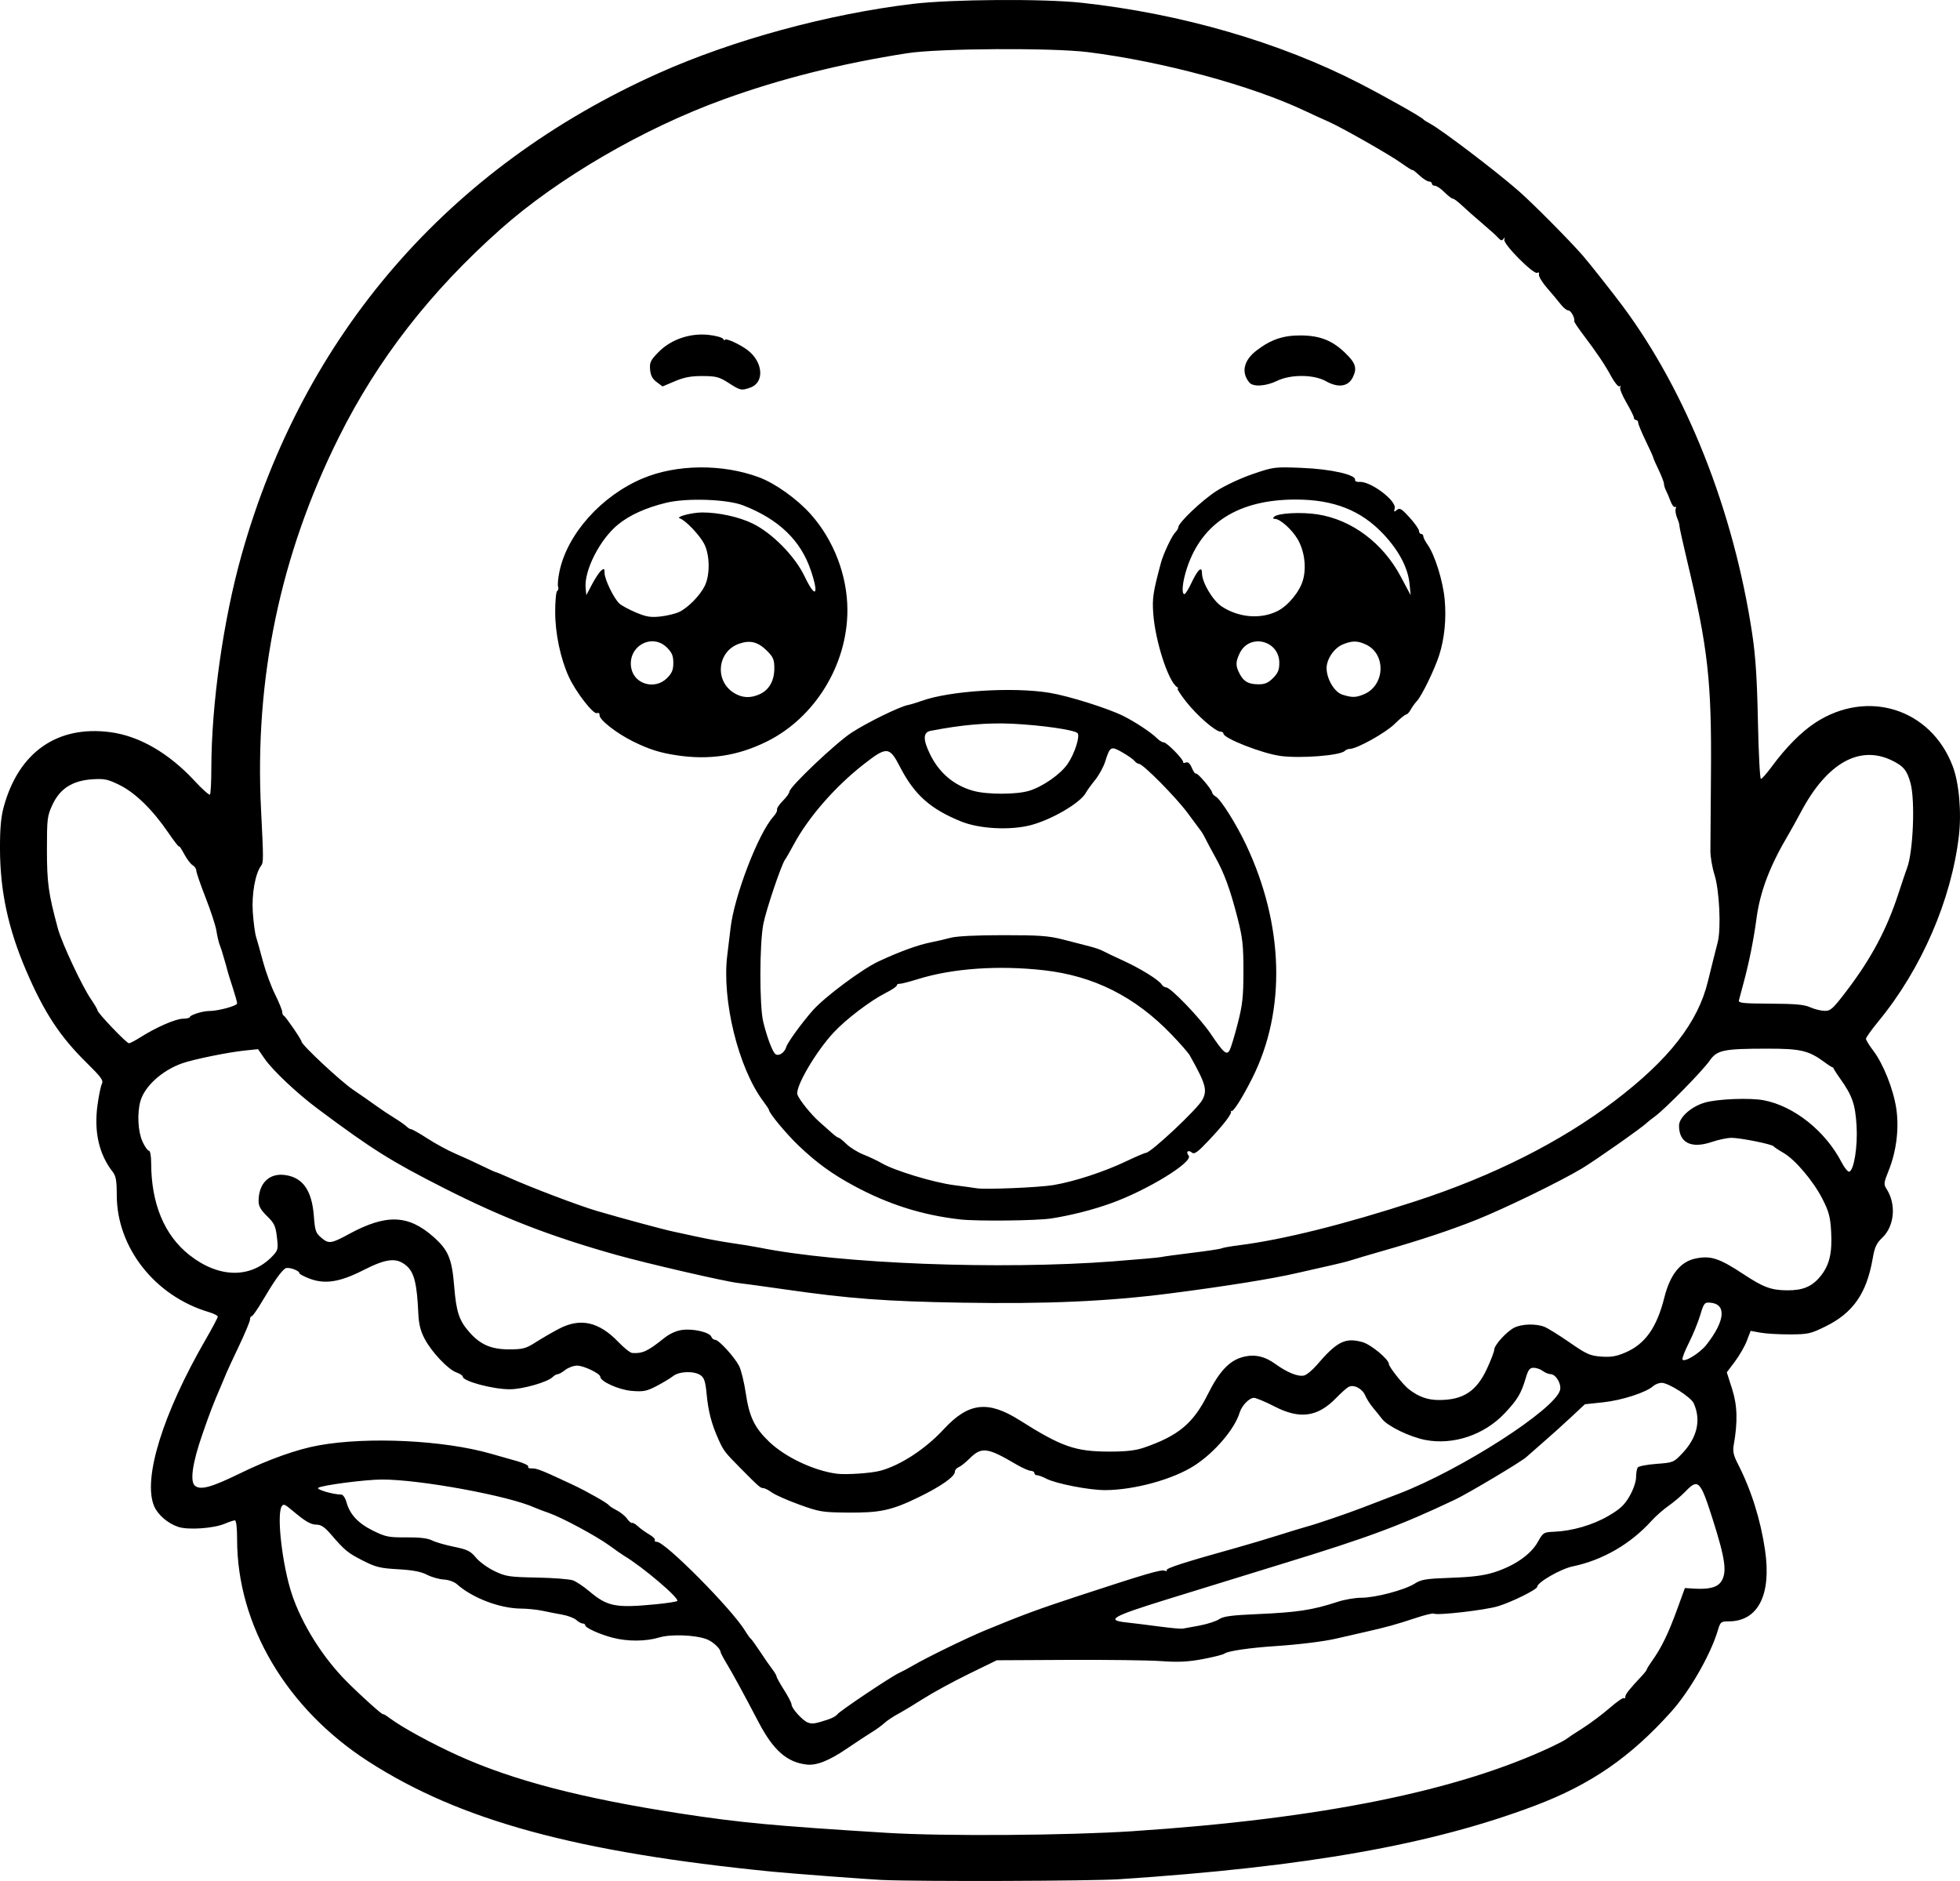 <?xml version="1.0" encoding="UTF-8" standalone="no"?>
<!-- Created with Inkscape (http://www.inkscape.org/) -->

<svg
   width="241.323mm"
   height="231.569mm"
   viewBox="0 0 241.323 231.569"
   version="1.1"
   id="svg5"
   xml:space="preserve"
   xmlns="http://www.w3.org/2000/svg"
   xmlns:svg="http://www.w3.org/2000/svg"><defs
     id="defs2" /><g
     id="layer1"
     transform="translate(-76.145,53.299)"><path
       style="fill:#000000;stroke-width:0.265"
       d="m 184.714,178.146 c -1.733,-0.079 -11.283,-0.802 -13.494,-1.021 -24.156,-2.399 -38.46,-6.305 -49.742,-13.583 -10.061,-6.49 -16.14,-16.78 -16.14,-27.319 0,-1.437 -0.106,-2.347 -0.273,-2.347 -0.15,0 -0.716,0.188 -1.257,0.417 -1.36,0.576 -4.494,0.79 -5.709,0.389 -1.288,-0.425 -2.536,-1.501 -2.983,-2.571 -1.407,-3.368 1.077,-11.382 6.357,-20.512 0.816,-1.411 1.484,-2.672 1.484,-2.802 0,-0.13 -0.506,-0.387 -1.124,-0.571 -6.617,-1.969 -11.311,-7.94 -11.311,-14.39 0,-1.765 -0.101,-2.351 -0.493,-2.853 -1.699,-2.176 -2.33,-4.947 -1.878,-8.25 0.162,-1.182 0.408,-2.361 0.546,-2.62 0.207,-0.387 -0.121,-0.838 -1.84,-2.525 -3.326,-3.265 -5.268,-6.217 -7.483,-11.375 -2.223,-5.177 -3.216,-9.794 -3.23,-15.02 -0.007,-2.497 0.12,-3.911 0.461,-5.159 1.839,-6.727 6.589,-10.056 13.122,-9.195 3.569,0.47 7.203,2.571 10.378,6 0.946,1.022 1.796,1.781 1.889,1.688 0.093,-0.093 0.17,-1.548 0.172,-3.234 0.009,-7.931 1.477,-18.295 3.723,-26.279 7.631,-27.128 25.459,-47.72 51.343,-59.303 9.149,-4.094 20.863,-7.286 31.317,-8.535 4.773,-0.57 16.087,-0.644 20.758,-0.136 12.249,1.332 24.431,4.866 34.272,9.942 3.267,1.685 7.573,4.116 7.808,4.407 0.073,0.09 0.43,0.32 0.794,0.51 1.402,0.733 8.169,5.874 10.975,8.338 1.757,1.542 6.257,6.078 7.869,7.932 0.831,0.955 3.66,4.537 4.912,6.218 7.89,10.597 13.668,25.217 15.948,40.349 0.413,2.741 0.596,5.545 0.703,10.782 0.08,3.893 0.244,7.078 0.366,7.078 0.122,0 0.725,-0.685 1.341,-1.521 1.744,-2.369 3.647,-4.287 5.368,-5.408 6.419,-4.18 14.211,-1.718 16.901,5.342 0.792,2.078 1.112,5.702 0.762,8.645 -0.934,7.871 -4.616,16.353 -9.876,22.752 -0.857,1.043 -1.559,2.024 -1.559,2.181 0,0.156 0.401,0.809 0.89,1.451 1.239,1.623 2.49,4.768 2.844,7.15 0.364,2.447 0.013,5.265 -0.953,7.656 -0.581,1.44 -0.61,1.672 -0.271,2.189 1.247,1.903 1.016,4.615 -0.517,6.06 -0.703,0.663 -0.921,1.143 -1.171,2.58 -0.741,4.254 -2.403,6.647 -5.773,8.313 -1.857,0.918 -2.167,0.988 -4.411,0.996 -1.327,0.005 -2.959,-0.091 -3.626,-0.213 l -1.212,-0.222 -0.466,1.219 c -0.256,0.671 -0.916,1.819 -1.467,2.552 l -1.002,1.333 0.65,2.035 c 0.655,2.052 0.712,4.036 0.197,6.955 -0.128,0.727 -0.01,1.257 0.5,2.249 1.648,3.207 2.806,6.874 3.361,10.645 0.811,5.509 -0.859,8.777 -4.485,8.777 -0.947,0 -1.017,0.059 -1.333,1.124 -0.88,2.964 -3.451,7.45 -5.724,9.987 -5.019,5.603 -9.911,8.977 -16.78,11.573 -12.746,4.817 -28.131,7.54 -51.197,9.061 -3.509,0.231 -24.696,0.296 -29.236,0.09 z m 30.956,-6.009 c 23.077,-1.524 39.979,-4.938 51.592,-10.422 0.799,-0.377 1.573,-0.787 1.72,-0.911 0.147,-0.124 1.04,-0.714 1.986,-1.313 0.946,-0.598 2.448,-1.721 3.338,-2.495 0.89,-0.774 1.694,-1.332 1.786,-1.239 0.092,0.092 0.168,0.018 0.168,-0.165 0,-0.307 0.506,-0.945 2.051,-2.587 0.327,-0.348 0.595,-0.698 0.595,-0.778 0,-0.08 0.268,-0.519 0.595,-0.975 1.218,-1.696 2.054,-3.421 3.229,-6.661 l 0.864,-2.381 1.162,0.07 c 1.826,0.11 2.841,-0.159 3.311,-0.877 0.742,-1.132 0.515,-2.755 -1.089,-7.792 -1.479,-4.642 -1.757,-4.917 -3.324,-3.282 -0.501,0.523 -1.432,1.313 -2.068,1.755 -0.636,0.442 -1.584,1.276 -2.106,1.854 -2.578,2.853 -6.029,4.847 -9.707,5.607 -1.465,0.303 -4.361,1.968 -4.361,2.507 0,0.331 -3.12,1.878 -4.832,2.397 -1.594,0.483 -7.505,1.16 -7.915,0.907 -0.11,-0.068 -1.068,0.162 -2.128,0.512 -2.583,0.853 -3.615,1.138 -6.425,1.775 -1.31,0.297 -2.857,0.652 -3.44,0.788 -1.517,0.355 -4.632,0.739 -7.541,0.929 -3.095,0.203 -5.841,0.606 -6.21,0.913 -0.152,0.127 -1.348,0.431 -2.656,0.678 -1.841,0.346 -3.007,0.403 -5.157,0.253 -1.528,-0.107 -6.707,-0.174 -11.509,-0.149 l -8.731,0.045 -3.452,1.686 c -1.899,0.927 -4.399,2.289 -5.556,3.027 -1.157,0.737 -2.581,1.593 -3.163,1.903 -0.582,0.309 -1.327,0.809 -1.656,1.11 -0.329,0.301 -1.005,0.794 -1.502,1.095 -0.497,0.301 -1.895,1.22 -3.106,2.043 -2.215,1.506 -3.757,2.117 -4.98,1.974 -2.421,-0.283 -4.096,-1.758 -5.896,-5.19 -1.958,-3.734 -3.131,-5.887 -3.929,-7.214 -0.417,-0.693 -0.762,-1.348 -0.767,-1.455 -0.019,-0.423 -0.96,-1.287 -1.711,-1.571 -1.408,-0.533 -4.432,-0.642 -5.85,-0.212 -1.628,0.494 -3.898,0.506 -5.712,0.031 -1.629,-0.427 -3.386,-1.223 -3.386,-1.534 0,-0.119 -0.139,-0.216 -0.31,-0.216 -0.17,0 -0.527,-0.196 -0.792,-0.436 -0.265,-0.24 -1.048,-0.537 -1.741,-0.66 -0.692,-0.123 -1.795,-0.338 -2.449,-0.478 -0.655,-0.14 -1.838,-0.26 -2.628,-0.266 -2.607,-0.021 -5.976,-1.304 -7.876,-3 -0.332,-0.296 -1.033,-0.546 -1.63,-0.579 -0.576,-0.033 -1.505,-0.297 -2.064,-0.589 -0.722,-0.376 -1.75,-0.571 -3.548,-0.673 -2.218,-0.126 -2.759,-0.259 -4.365,-1.077 -1.846,-0.94 -2.199,-1.232 -3.969,-3.288 -0.688,-0.799 -1.172,-1.124 -1.672,-1.124 -0.753,0 -1.396,-0.373 -3.058,-1.774 -0.915,-0.771 -1.076,-0.827 -1.288,-0.447 -0.625,1.117 0.111,7.326 1.283,10.82 1.23,3.668 3.782,7.733 6.698,10.671 1.826,1.839 4.539,4.27 4.539,4.067 0,-0.064 0.387,0.173 0.86,0.526 1.489,1.113 5.147,3.108 8.384,4.572 6.752,3.055 15.229,5.261 27.419,7.135 7.268,1.118 11.494,1.513 25.382,2.371 6.978,0.431 22.189,0.326 30.295,-0.209 z m -37.571,-13.742 c 0.509,-0.168 1.02,-0.454 1.136,-0.635 0.24,-0.376 6.632,-4.658 7.611,-5.099 0.356,-0.16 1.123,-0.571 1.705,-0.912 1.648,-0.968 6.669,-3.414 8.864,-4.32 4.734,-1.953 6.521,-2.611 11.642,-4.292 8.185,-2.686 10.052,-3.233 10.482,-3.067 0.216,0.083 0.334,0.054 0.261,-0.064 -0.141,-0.228 2.233,-0.989 8.704,-2.792 1.31,-0.365 3.572,-1.039 5.027,-1.498 1.455,-0.459 3.003,-0.931 3.44,-1.049 1.299,-0.351 4.886,-1.573 7.011,-2.388 1.091,-0.418 3.069,-1.177 4.394,-1.686 7.679,-2.949 19.253,-10.392 19.849,-12.764 0.19,-0.758 -0.515,-1.941 -1.164,-1.953 -0.251,-0.005 -0.688,-0.183 -0.971,-0.397 -0.282,-0.214 -0.784,-0.388 -1.114,-0.388 -0.49,0 -0.671,0.238 -0.983,1.289 -0.563,1.897 -1.017,2.652 -2.597,4.323 -2.515,2.659 -6.319,3.936 -9.757,3.275 -1.922,-0.37 -4.647,-1.696 -5.339,-2.598 -0.253,-0.33 -0.756,-0.954 -1.116,-1.385 -0.361,-0.432 -0.786,-1.101 -0.946,-1.487 -0.354,-0.855 -1.422,-1.404 -2.056,-1.057 -0.246,0.135 -0.924,0.737 -1.506,1.339 -2.294,2.373 -4.476,2.678 -7.61,1.063 -1.13,-0.582 -2.27,-1.058 -2.534,-1.058 -0.581,0 -1.497,0.953 -1.766,1.838 -0.611,2.009 -3.08,4.896 -5.552,6.493 -2.629,1.699 -7.373,3.007 -10.98,3.028 -1.954,0.011 -6.089,-0.793 -7.276,-1.415 -0.437,-0.229 -0.943,-0.417 -1.124,-0.417 -0.182,-9e-4 -0.331,-0.121 -0.331,-0.266 0,-0.146 -0.208,-0.273 -0.463,-0.282 -0.255,-0.01 -1.058,-0.368 -1.786,-0.797 -3.564,-2.101 -4.26,-2.184 -5.756,-0.688 -0.479,0.479 -1.077,0.95 -1.328,1.046 -0.251,0.097 -0.457,0.348 -0.457,0.558 0,0.599 -1.752,1.825 -4.522,3.166 -3.305,1.599 -4.704,1.898 -8.707,1.861 -3.1,-0.029 -3.473,-0.091 -5.953,-0.992 -1.455,-0.528 -2.968,-1.199 -3.363,-1.49 -0.394,-0.291 -0.866,-0.53 -1.049,-0.53 -0.346,0 -0.539,-0.168 -2.762,-2.411 -1.971,-1.989 -2.118,-2.18 -2.751,-3.586 -0.853,-1.895 -1.255,-3.434 -1.458,-5.583 -0.145,-1.533 -0.295,-2.002 -0.742,-2.315 -0.792,-0.555 -2.616,-0.5 -3.384,0.101 -0.347,0.272 -1.262,0.823 -2.034,1.226 -1.224,0.638 -1.615,0.715 -3.06,0.599 -1.578,-0.127 -3.872,-1.16 -3.872,-1.744 0,-0.386 -2.042,-1.368 -2.845,-1.368 -0.433,0 -1.091,0.238 -1.461,0.529 -0.37,0.291 -0.794,0.529 -0.943,0.529 -0.149,0 -0.428,0.158 -0.621,0.351 -0.626,0.626 -3.706,1.502 -5.282,1.502 -2.089,0 -5.782,-0.993 -5.782,-1.555 0,-0.135 -0.348,-0.366 -0.773,-0.515 -1.029,-0.359 -3.059,-2.506 -3.923,-4.148 -0.515,-0.98 -0.717,-1.803 -0.779,-3.175 -0.16,-3.55 -0.501,-4.955 -1.394,-5.755 -1.236,-1.107 -2.467,-0.994 -5.389,0.493 -2.89,1.47 -4.723,1.754 -6.629,1.026 -0.672,-0.257 -1.222,-0.55 -1.222,-0.653 0,-0.336 -1.352,-0.81 -1.72,-0.604 -0.474,0.265 -1.425,1.608 -2.814,3.971 -0.62,1.055 -1.223,1.918 -1.339,1.918 -0.117,0 -0.212,0.183 -0.212,0.406 0,0.224 -0.607,1.682 -1.35,3.241 -0.742,1.559 -1.445,3.073 -1.561,3.364 -0.116,0.291 -0.39,0.946 -0.609,1.455 -1.043,2.422 -1.362,3.249 -2.33,6.032 -1.241,3.567 -1.571,5.843 -0.926,6.379 0.681,0.565 2.031,0.194 5.543,-1.524 3.514,-1.72 7.021,-2.967 9.699,-3.45 6.028,-1.087 15.371,-0.636 21.167,1.021 0.946,0.27 2.409,0.685 3.251,0.922 0.842,0.237 1.46,0.544 1.375,0.683 -0.086,0.139 0.118,0.235 0.454,0.214 0.565,-0.036 1.289,0.254 5.042,2.018 1.721,0.809 4.254,2.246 4.432,2.513 0.073,0.11 0.512,0.394 0.976,0.632 0.464,0.238 1.032,0.701 1.262,1.029 0.23,0.328 0.505,0.56 0.611,0.515 0.106,-0.045 0.431,0.142 0.723,0.416 0.291,0.274 0.91,0.72 1.375,0.991 0.465,0.271 0.785,0.589 0.712,0.708 -0.073,0.119 0.04,0.216 0.252,0.216 1.026,0 9.252,8.299 10.858,10.953 0.273,0.451 0.581,0.88 0.685,0.953 0.104,0.073 0.619,0.787 1.146,1.587 0.527,0.8 1.201,1.772 1.498,2.159 0.297,0.387 0.544,0.804 0.547,0.926 0.004,0.122 0.42,0.872 0.926,1.666 0.506,0.794 0.919,1.598 0.919,1.788 0,0.464 1.325,1.936 1.984,2.204 0.543,0.221 0.907,0.168 2.514,-0.363 z m 45.773,-11.577 c 0.946,-0.179 2.017,-0.528 2.381,-0.776 0.516,-0.352 1.532,-0.488 4.63,-0.622 5.007,-0.216 6.861,-0.499 9.98,-1.522 0.832,-0.273 2.134,-0.496 2.892,-0.496 1.733,0 5.354,-0.957 6.575,-1.739 0.808,-0.517 1.38,-0.608 4.498,-0.719 2.629,-0.093 4.033,-0.274 5.319,-0.685 2.463,-0.787 4.47,-2.18 5.319,-3.69 0.673,-1.197 0.738,-1.239 2.016,-1.292 2.248,-0.093 4.773,-0.827 6.685,-1.944 1.466,-0.856 1.989,-1.345 2.621,-2.446 0.455,-0.793 0.792,-1.769 0.796,-2.302 0.004,-0.509 0.094,-1.057 0.201,-1.217 0.107,-0.16 1.143,-0.361 2.302,-0.447 2.065,-0.152 2.13,-0.179 3.188,-1.296 1.851,-1.955 2.34,-4.112 1.4,-6.175 -0.343,-0.752 -3.098,-2.506 -3.936,-2.506 -0.33,0 -0.8,0.18 -1.043,0.4 -0.859,0.778 -3.843,1.748 -6.124,1.992 l -2.292,0.245 -1.677,1.569 c -0.922,0.863 -2.451,2.24 -3.397,3.06 -0.946,0.82 -1.913,1.669 -2.148,1.885 -0.617,0.567 -7.15,4.462 -8.778,5.233 -6.753,3.198 -10.644,4.646 -21.088,7.845 -3.331,1.021 -6.835,2.102 -14.287,4.408 -6.825,2.113 -7.661,2.58 -5.108,2.856 0.845,0.092 2.667,0.317 4.05,0.502 1.382,0.184 2.692,0.306 2.91,0.27 0.218,-0.036 1.171,-0.211 2.117,-0.39 z m -66.98,-2.612 c 1.36,-0.132 2.549,-0.315 2.641,-0.407 0.313,-0.313 -4.281,-4.217 -6.541,-5.558 -0.245,-0.146 -1.037,-0.698 -1.758,-1.228 -1.606,-1.178 -5.912,-3.497 -7.531,-4.055 -0.654,-0.226 -1.428,-0.519 -1.719,-0.651 -3.191,-1.455 -14.098,-3.462 -18.802,-3.46 -2.057,7.9e-4 -7.558,0.723 -7.867,1.032 -0.214,0.214 1.896,0.821 2.858,0.821 0.204,0 0.489,0.426 0.633,0.947 0.415,1.503 1.438,2.598 3.273,3.501 1.546,0.761 1.924,0.837 4.096,0.82 1.615,-0.013 2.638,0.107 3.148,0.37 0.416,0.214 1.631,0.567 2.7,0.786 1.675,0.343 2.051,0.527 2.718,1.336 0.426,0.516 1.456,1.264 2.289,1.663 1.397,0.667 1.807,0.729 5.228,0.795 2.042,0.039 4.045,0.197 4.452,0.352 0.406,0.155 1.296,0.75 1.976,1.324 2.251,1.897 3.245,2.092 8.208,1.612 z m 27.644,-16.439 c 2.49,-0.67 5.562,-2.683 7.815,-5.119 3.039,-3.286 5.436,-3.567 9.345,-1.094 5.163,3.266 6.852,3.855 11.049,3.855 2.088,0 3.221,-0.131 4.272,-0.494 4.232,-1.463 6.048,-2.982 7.834,-6.555 1.413,-2.827 2.647,-4.144 4.301,-4.589 1.426,-0.384 2.683,-0.118 4.02,0.85 1.458,1.056 2.813,1.6 3.536,1.419 0.324,-0.081 1.024,-0.656 1.554,-1.276 2.485,-2.908 3.517,-3.427 5.634,-2.834 1.059,0.297 3.259,2.127 3.259,2.712 0,0.335 1.739,2.534 2.428,3.071 1.217,0.948 2.324,1.347 3.737,1.347 2.979,0 4.622,-1.073 5.91,-3.86 0.489,-1.059 0.89,-2.108 0.89,-2.331 0,-0.559 1.5,-2.216 2.45,-2.708 0.909,-0.47 2.65,-0.526 3.711,-0.12 0.406,0.155 1.802,1.02 3.103,1.921 2.112,1.464 2.531,1.651 3.91,1.751 1.206,0.087 1.86,-0.023 2.983,-0.505 2.425,-1.04 3.861,-3.07 4.788,-6.768 0.705,-2.812 1.967,-4.4 3.807,-4.792 1.878,-0.401 2.945,-0.056 5.939,1.921 2.445,1.614 3.409,1.971 5.366,1.986 1.933,0.015 3.055,-0.453 4.086,-1.703 1.118,-1.356 1.487,-2.867 1.341,-5.491 -0.102,-1.842 -0.269,-2.478 -1.062,-4.039 -1.126,-2.216 -3.374,-4.868 -4.836,-5.705 -0.582,-0.333 -1.118,-0.69 -1.191,-0.793 -0.183,-0.259 -4.09,-1.043 -5.196,-1.043 -0.498,0 -1.599,0.233 -2.446,0.519 -2.501,0.843 -4,0.089 -4,-2.013 0,-1.022 1.498,-2.357 3.193,-2.848 1.564,-0.452 5.569,-0.606 7.258,-0.279 3.723,0.722 7.571,3.789 9.553,7.615 0.363,0.701 0.795,1.229 0.96,1.174 0.584,-0.195 1.048,-3.131 0.895,-5.662 -0.159,-2.638 -0.526,-3.694 -2.006,-5.776 -0.515,-0.724 -0.906,-1.349 -0.87,-1.389 0.036,-0.04 0.027,-0.043 -0.021,-0.007 -0.048,0.036 -0.494,-0.236 -0.992,-0.606 -1.988,-1.475 -2.966,-1.71 -7.117,-1.705 -5.389,0.006 -6.164,0.167 -7.077,1.473 -0.874,1.251 -5.374,5.843 -6.687,6.824 -0.509,0.38 -0.986,0.756 -1.058,0.835 -0.451,0.487 -6.292,4.595 -7.97,5.605 -2.631,1.584 -9.415,4.89 -12.932,6.302 -3.159,1.268 -6.896,2.512 -11.509,3.831 -1.746,0.499 -3.532,1.027 -3.969,1.172 -0.437,0.145 -1.568,0.432 -2.514,0.638 -0.946,0.206 -2.851,0.637 -4.233,0.958 -2.985,0.694 -8.861,1.635 -15.61,2.5 -7.628,0.978 -15.166,1.312 -25.61,1.134 -9.421,-0.161 -13.861,-0.494 -21.75,-1.631 -2.401,-0.346 -5.02,-0.705 -5.821,-0.797 -1.609,-0.185 -11.216,-2.404 -14.949,-3.452 -8.066,-2.266 -14.013,-4.568 -21.167,-8.194 -6.593,-3.342 -8.915,-4.8 -15.635,-9.816 -2.528,-1.887 -5.54,-4.73 -6.52,-6.154 l -0.802,-1.166 -1.618,0.168 c -2.107,0.219 -6.348,1.085 -7.74,1.58 -2.473,0.881 -4.617,2.832 -5.127,4.668 -0.416,1.497 -0.299,3.727 0.261,4.961 0.281,0.618 0.635,1.124 0.788,1.124 0.161,0 0.278,0.638 0.28,1.521 0.007,5.008 1.624,8.893 4.716,11.327 3.627,2.855 7.555,2.909 10.208,0.14 0.698,-0.729 0.731,-0.865 0.558,-2.351 -0.159,-1.372 -0.318,-1.709 -1.219,-2.589 -0.771,-0.753 -1.036,-1.225 -1.036,-1.845 0,-2.187 1.299,-3.472 3.246,-3.211 2.199,0.295 3.319,1.892 3.56,5.074 0.137,1.81 0.228,2.071 0.937,2.667 0.899,0.756 1.192,0.716 3.371,-0.467 4.585,-2.489 7.296,-2.405 10.396,0.324 1.84,1.62 2.293,2.691 2.568,6.068 0.26,3.199 0.599,4.23 1.861,5.668 1.366,1.556 2.707,2.136 4.927,2.131 1.697,-0.004 2.039,-0.098 3.307,-0.907 0.778,-0.496 2.057,-1.236 2.841,-1.643 2.617,-1.358 4.897,-0.845 7.277,1.638 0.699,0.729 1.467,1.339 1.708,1.356 1.27,0.088 1.905,-0.206 3.904,-1.807 0.7,-0.56 1.5,-0.926 2.252,-1.029 1.36,-0.186 3.372,0.282 3.584,0.835 0.081,0.211 0.298,0.383 0.482,0.383 0.443,0 2.353,2.087 2.937,3.211 0.255,0.49 0.63,2.021 0.833,3.404 0.421,2.86 1.076,4.213 2.871,5.933 1.979,1.896 5.496,3.56 8.313,3.932 1.144,0.151 4.247,-0.059 5.379,-0.363 z m 101.712,-15.511 c 2.323,-2.952 2.5,-5.033 0.441,-5.183 -0.675,-0.049 -0.765,0.066 -1.205,1.535 -0.262,0.873 -0.891,2.412 -1.398,3.419 -0.507,1.007 -0.862,1.929 -0.788,2.049 0.238,0.385 2.138,-0.786 2.951,-1.819 z m -72.96,-10.276 c 2.983,-0.227 5.603,-0.461 5.821,-0.52 0.218,-0.059 1.932,-0.295 3.808,-0.522 1.876,-0.228 3.511,-0.476 3.633,-0.551 0.122,-0.075 1.087,-0.247 2.146,-0.38 5.42,-0.685 13.013,-2.58 21.767,-5.433 9.507,-3.097 17.817,-7.28 24.418,-12.29 6.761,-5.131 10.338,-9.715 11.562,-14.818 0.227,-0.946 0.521,-2.137 0.654,-2.646 0.133,-0.509 0.376,-1.466 0.541,-2.125 0.432,-1.731 0.206,-6.404 -0.403,-8.326 -0.277,-0.873 -0.501,-2.183 -0.499,-2.91 0.002,-0.728 0.034,-5.073 0.07,-9.657 0.088,-11.201 -0.375,-15.348 -2.892,-25.876 -0.567,-2.372 -1.014,-4.396 -0.993,-4.498 0.021,-0.102 -0.105,-0.533 -0.28,-0.959 -0.175,-0.425 -0.255,-0.937 -0.178,-1.138 0.077,-0.201 0.036,-0.301 -0.091,-0.222 -0.127,0.078 -0.374,-0.243 -0.548,-0.714 -0.175,-0.471 -0.426,-1.063 -0.56,-1.316 -0.133,-0.253 -0.243,-0.617 -0.243,-0.81 0,-0.193 -0.298,-0.968 -0.661,-1.722 -0.364,-0.754 -0.661,-1.435 -0.661,-1.513 0,-0.078 -0.417,-1.001 -0.926,-2.051 -0.509,-1.05 -0.926,-2.058 -0.926,-2.241 0,-0.182 -0.119,-0.332 -0.265,-0.332 -0.146,0 -0.265,-0.129 -0.265,-0.286 0,-0.157 -0.418,-1 -0.929,-1.872 -0.511,-0.872 -0.85,-1.714 -0.753,-1.871 0.097,-0.157 0.056,-0.211 -0.091,-0.12 -0.147,0.091 -0.604,-0.456 -1.016,-1.216 -0.793,-1.464 -1.775,-2.923 -3.519,-5.226 -0.588,-0.776 -1.052,-1.479 -1.032,-1.561 0.098,-0.404 -0.412,-1.34 -0.729,-1.34 -0.198,0 -0.613,-0.327 -0.922,-0.728 -0.309,-0.4 -1.062,-1.3 -1.673,-2 -0.611,-0.7 -1.073,-1.456 -1.027,-1.68 0.051,-0.247 -0.034,-0.335 -0.214,-0.224 -0.427,0.264 -4.217,-3.555 -4.052,-4.082 0.093,-0.295 0.062,-0.321 -0.105,-0.089 -0.18,0.248 -0.331,0.217 -0.639,-0.132 -0.222,-0.252 -1.109,-1.053 -1.971,-1.78 -0.862,-0.728 -1.973,-1.71 -2.469,-2.183 -0.496,-0.473 -1.012,-0.86 -1.147,-0.86 -0.134,0 -0.602,-0.357 -1.038,-0.794 -0.437,-0.437 -0.963,-0.794 -1.17,-0.794 -0.207,0 -0.377,-0.119 -0.377,-0.265 0,-0.146 -0.166,-0.265 -0.369,-0.265 -0.203,0 -0.739,-0.345 -1.191,-0.768 -0.452,-0.422 -0.822,-0.709 -0.822,-0.637 0,0.072 -0.594,-0.296 -1.321,-0.818 -1.481,-1.064 -7.502,-4.486 -9.13,-5.189 -0.582,-0.251 -1.833,-0.823 -2.778,-1.271 -6.616,-3.13 -17.489,-6.076 -26.723,-7.239 -4.37,-0.551 -18.371,-0.471 -22.225,0.127 -8.106,1.257 -15.597,3.137 -22.622,5.679 -9.899,3.582 -20.421,9.705 -27.514,16.012 -8.624,7.668 -15.105,16.01 -19.882,25.59 -7.214,14.467 -10.404,29.738 -9.581,45.867 0.309,6.051 0.309,6.488 0.004,6.891 -0.711,0.938 -1.169,3.49 -1.022,5.687 0.084,1.252 0.267,2.634 0.407,3.071 0.139,0.437 0.523,1.806 0.853,3.043 0.33,1.237 0.997,3.05 1.482,4.028 0.485,0.979 0.882,1.951 0.882,2.161 0,0.21 0.089,0.421 0.198,0.47 0.227,0.101 2.183,2.959 2.183,3.19 0,0.396 4.824,4.899 6.35,5.927 0.946,0.638 2.196,1.508 2.778,1.934 0.582,0.426 1.594,1.102 2.249,1.503 0.655,0.401 1.348,0.885 1.54,1.077 0.192,0.191 0.456,0.348 0.587,0.348 0.131,0 1.045,0.522 2.032,1.16 0.987,0.638 2.509,1.464 3.382,1.835 0.873,0.371 2.334,1.04 3.245,1.486 0.912,0.446 1.712,0.811 1.779,0.811 0.067,0 0.749,0.282 1.517,0.626 2.864,1.284 8.668,3.485 10.958,4.157 3.064,0.898 8.317,2.315 9.356,2.524 0.364,0.073 1.673,0.356 2.91,0.629 1.237,0.273 3.201,0.632 4.366,0.798 1.164,0.166 2.652,0.41 3.307,0.542 9.914,1.996 29.606,2.76 43.656,1.692 z m -18.918,-5.153 c -4.672,-0.527 -8.834,-1.843 -13.08,-4.135 -2.709,-1.463 -4.613,-2.846 -6.836,-4.969 -1.492,-1.425 -3.631,-4 -3.633,-4.375 -5.3e-4,-0.076 -0.315,-0.556 -0.698,-1.065 -3.062,-4.067 -5.131,-12.484 -4.429,-18.014 0.156,-1.225 0.332,-2.687 0.392,-3.248 0.417,-3.896 3.425,-11.745 5.279,-13.776 0.299,-0.327 0.502,-0.719 0.452,-0.871 -0.051,-0.151 0.271,-0.638 0.713,-1.08 0.443,-0.443 0.805,-0.949 0.805,-1.125 0,-0.582 5.748,-6.034 7.677,-7.282 1.966,-1.272 5.876,-3.185 6.931,-3.391 0.333,-0.065 1.1,-0.297 1.704,-0.515 3.424,-1.237 11.186,-1.727 15.702,-0.991 2.345,0.382 7.257,1.925 9.128,2.868 1.504,0.758 3.42,2.03 4.142,2.752 0.269,0.269 0.637,0.489 0.819,0.489 0.377,5.29e-4 2.48,2.15 2.384,2.437 -0.035,0.104 0.115,0.121 0.332,0.038 0.266,-0.102 0.508,0.119 0.742,0.675 0.191,0.455 0.412,0.762 0.491,0.683 0.161,-0.161 1.99,1.986 2.01,2.36 0.007,0.132 0.209,0.351 0.449,0.485 0.6,0.336 2.5,3.352 3.687,5.854 4.704,9.913 4.994,20.458 0.79,28.811 -1.23,2.445 -2.349,4.204 -2.568,4.038 -0.1,-0.076 -0.126,-0.062 -0.058,0.031 0.184,0.249 -0.817,1.566 -2.732,3.597 -1.36,1.441 -1.769,1.737 -2.064,1.492 -0.466,-0.387 -0.791,-0.094 -0.408,0.368 0.629,0.758 -5.021,4.234 -9.525,5.86 -2.234,0.807 -4.889,1.484 -7.355,1.876 -1.765,0.281 -9.138,0.363 -11.245,0.125 z m 11.509,-4.235 c 2.59,-0.443 6.204,-1.627 8.924,-2.923 1.198,-0.57 2.289,-1.037 2.425,-1.037 0.603,0 6.351,-5.39 6.952,-6.518 0.642,-1.206 0.431,-1.955 -1.55,-5.489 -0.173,-0.308 -1.185,-1.465 -2.249,-2.571 -4.478,-4.652 -9.547,-7.205 -15.693,-7.902 -5.604,-0.636 -11.275,-0.237 -15.535,1.093 -1.06,0.331 -2.077,0.589 -2.258,0.573 -0.182,-0.016 -0.331,0.075 -0.331,0.202 0,0.127 -0.625,0.547 -1.389,0.933 -1.854,0.938 -4.842,3.207 -6.361,4.831 -2.227,2.381 -4.804,6.793 -4.485,7.679 0.236,0.655 1.684,2.454 2.681,3.332 0.496,0.437 1.199,1.062 1.562,1.389 0.363,0.327 0.74,0.595 0.837,0.595 0.097,0 0.534,0.351 0.973,0.779 0.438,0.428 1.384,1.01 2.102,1.293 0.718,0.283 1.721,0.758 2.23,1.056 1.551,0.908 6.343,2.364 8.863,2.693 1.31,0.171 2.56,0.344 2.778,0.385 1.007,0.189 7.748,-0.09 9.525,-0.394 z m -32.93,-16.99 c 0.174,-0.579 1.931,-3.001 3.287,-4.527 1.478,-1.665 6.035,-5.056 8.08,-6.014 2.574,-1.205 4.891,-2.046 6.482,-2.354 0.655,-0.127 1.726,-0.375 2.381,-0.553 0.749,-0.203 3.154,-0.322 6.482,-0.323 4.492,-5.29e-4 5.612,0.082 7.408,0.546 1.164,0.301 2.627,0.677 3.25,0.837 0.623,0.159 1.338,0.405 1.587,0.546 0.25,0.141 1.37,0.675 2.489,1.186 2.166,0.989 4.442,2.399 4.791,2.969 0.116,0.19 0.357,0.345 0.535,0.345 0.557,0 4.164,3.752 5.477,5.696 1.622,2.403 1.983,2.712 2.355,2.017 0.154,-0.288 0.596,-1.754 0.983,-3.258 0.596,-2.32 0.703,-3.298 0.705,-6.44 0.002,-3.156 -0.103,-4.115 -0.707,-6.482 -0.906,-3.548 -1.635,-5.553 -2.742,-7.541 -0.486,-0.873 -1.027,-1.885 -1.202,-2.249 -0.175,-0.364 -0.412,-0.781 -0.526,-0.926 -0.114,-0.146 -0.864,-1.158 -1.667,-2.249 -1.441,-1.959 -5.521,-6.085 -6.017,-6.085 -0.141,0 -0.388,-0.164 -0.55,-0.364 -0.162,-0.2 -0.843,-0.679 -1.515,-1.062 -1.393,-0.797 -1.503,-0.736 -2.101,1.158 -0.206,0.652 -0.762,1.664 -1.236,2.249 -0.473,0.585 -0.99,1.301 -1.148,1.592 -0.669,1.231 -4.199,3.299 -6.78,3.971 -2.525,0.658 -6.301,0.461 -8.548,-0.446 -3.812,-1.538 -5.781,-3.296 -7.556,-6.746 -1.288,-2.503 -1.616,-2.524 -4.477,-0.287 -3.513,2.747 -6.79,6.505 -8.594,9.858 -0.47,0.873 -0.948,1.707 -1.063,1.852 -0.439,0.558 -2.337,6.171 -2.682,7.938 -0.478,2.441 -0.487,10.082 -0.014,12.039 0.415,1.719 1.043,3.442 1.419,3.897 0.366,0.442 1.182,-0.012 1.414,-0.788 z m 29.892,-31.54 c 1.673,-0.503 3.864,-2.029 4.75,-3.308 0.861,-1.243 1.57,-3.45 1.22,-3.8 -0.399,-0.399 -4.384,-0.973 -7.983,-1.151 -3.068,-0.151 -6.246,0.123 -10.097,0.871 -0.941,0.183 -0.965,1.057 -0.077,2.877 1.134,2.327 2.979,3.877 5.383,4.525 1.704,0.459 5.256,0.451 6.804,-0.015 z m -43.396,-4.378 c -2.067,-0.311 -3.387,-0.731 -5.355,-1.703 -2.066,-1.021 -4.19,-2.692 -4.13,-3.25 0.023,-0.215 -0.113,-0.316 -0.321,-0.236 -0.452,0.174 -2.608,-2.613 -3.458,-4.47 -1.029,-2.248 -1.676,-5.322 -1.68,-7.985 -0.002,-1.337 0.11,-2.502 0.249,-2.588 0.139,-0.086 0.189,-0.324 0.11,-0.529 -0.079,-0.205 -0.005,-1.034 0.163,-1.843 0.961,-4.63 5.15,-9.326 10.234,-11.473 4.185,-1.768 9.845,-1.822 14.356,-0.138 1.982,0.74 4.67,2.658 6.334,4.519 2.857,3.197 4.534,7.574 4.534,11.839 0,6.715 -4.004,13.238 -9.922,16.164 -3.58,1.771 -7.07,2.303 -11.113,1.695 z m 10.29,-7.544 c 1.131,-0.537 1.748,-1.656 1.748,-3.172 0,-1.056 -0.133,-1.375 -0.884,-2.126 -1.121,-1.121 -2.083,-1.369 -3.456,-0.89 -2.69,0.937 -3.054,4.579 -0.608,6.071 1.018,0.621 2.059,0.659 3.2,0.117 z m -11.461,-1.96 c 0.607,-0.607 0.773,-1.01 0.773,-1.872 0,-0.862 -0.167,-1.266 -0.773,-1.872 -1.871,-1.871 -4.905,-0.138 -4.406,2.518 0.375,2.001 2.923,2.71 4.406,1.227 z m 1.474,-8.131 c 1.104,-0.518 2.59,-2.029 3.174,-3.227 0.669,-1.373 0.624,-3.843 -0.094,-5.199 -0.584,-1.102 -2.3,-2.886 -2.987,-3.106 -0.571,-0.183 1.512,-0.728 2.778,-0.727 2.03,0.001 4.51,0.546 6.185,1.36 2.408,1.17 5.218,4.022 6.399,6.497 1.339,2.806 1.82,2.377 0.784,-0.699 -1.254,-3.723 -3.953,-6.321 -8.34,-8.028 -1.969,-0.766 -6.948,-0.936 -9.47,-0.324 -2.521,0.612 -4.512,1.514 -5.958,2.699 -2.223,1.821 -4.179,5.673 -3.967,7.812 l 0.085,0.865 0.705,-1.34 c 0.388,-0.737 0.893,-1.495 1.122,-1.686 0.361,-0.299 0.418,-0.259 0.418,0.295 0,0.786 1.152,3.155 1.835,3.773 0.275,0.249 1.195,0.744 2.045,1.1 1.262,0.528 1.811,0.617 3,0.485 0.8,-0.089 1.83,-0.337 2.289,-0.552 z m 74.044,17.716 c -2.223,-0.295 -7.011,-2.171 -7.011,-2.748 0,-0.133 -0.163,-0.243 -0.362,-0.243 -0.615,0 -2.898,-1.988 -4.228,-3.681 -0.696,-0.886 -1.168,-1.612 -1.049,-1.614 0.119,-0.002 0.083,-0.092 -0.081,-0.198 -1.081,-0.708 -2.683,-5.671 -2.924,-9.058 -0.134,-1.88 -0.018,-2.641 0.943,-6.218 0.305,-1.134 1.342,-3.336 1.776,-3.77 0.203,-0.203 0.369,-0.487 0.369,-0.63 0,-0.536 2.841,-3.246 4.626,-4.413 1.048,-0.685 2.995,-1.602 4.498,-2.117 2.612,-0.896 2.699,-0.907 6.089,-0.773 3.551,0.139 6.684,0.843 6.55,1.471 -0.036,0.17 0.2,0.283 0.532,0.255 1.36,-0.113 4.591,2.313 4.344,3.261 -0.118,0.453 -0.079,0.48 0.272,0.189 0.35,-0.29 0.581,-0.152 1.567,0.937 0.636,0.702 1.156,1.444 1.156,1.648 0,0.204 0.119,0.371 0.265,0.371 0.146,0 0.265,0.13 0.265,0.29 0,0.159 0.235,0.62 0.522,1.023 0.896,1.258 1.902,4.485 2.11,6.765 0.218,2.394 -0.025,4.829 -0.685,6.871 -0.567,1.754 -2.131,4.973 -2.724,5.61 -0.261,0.28 -0.613,0.769 -0.784,1.087 -0.17,0.318 -0.418,0.579 -0.549,0.579 -0.132,0 -0.775,0.528 -1.429,1.173 -1.111,1.096 -4.641,3.061 -5.497,3.061 -0.21,0 -0.498,0.116 -0.639,0.257 -0.565,0.565 -5.445,0.945 -7.919,0.617 z m 10.283,-7.589 c 2.593,-1.083 2.764,-4.931 0.272,-6.113 -1.055,-0.501 -1.723,-0.505 -2.885,-0.02 -1.059,0.442 -1.979,1.794 -1.981,2.909 -0.002,1.324 0.958,2.951 1.923,3.261 1.203,0.386 1.674,0.38 2.67,-0.037 z m -11.189,-1.996 c 0.607,-0.607 0.773,-1.01 0.773,-1.872 0,-2.785 -3.696,-3.679 -4.882,-1.18 -0.511,1.078 -0.514,1.534 -0.013,2.503 0.509,0.985 1.078,1.305 2.335,1.315 0.773,0.006 1.196,-0.175 1.786,-0.765 z m 0.547,-8.251 c 1.316,-0.659 2.741,-2.394 3.142,-3.825 0.442,-1.58 0.177,-3.595 -0.663,-5.028 -0.697,-1.189 -2.159,-2.495 -2.793,-2.495 -0.238,0 -0.27,-0.089 -0.096,-0.263 0.449,-0.449 3.324,-0.606 5.348,-0.292 4.196,0.651 8.028,3.511 10.225,7.631 l 1.235,2.317 -0.134,-1.376 c -0.194,-1.992 -1.314,-4.121 -3.24,-6.163 -2.749,-2.914 -6.114,-4.235 -10.786,-4.235 -6.993,0 -11.512,2.837 -13.368,8.392 -0.563,1.684 -0.722,3.249 -0.33,3.249 0.121,0 0.5,-0.599 0.843,-1.331 0.78,-1.665 1.319,-2.183 1.319,-1.267 0,1.149 1.316,3.38 2.428,4.115 2.089,1.382 4.799,1.607 6.87,0.571 z M 165.834,-6.167 c -1.127,-0.724 -1.518,-0.828 -3.175,-0.836 -1.425,-0.007 -2.265,0.149 -3.414,0.635 l -1.524,0.644 -0.725,-0.539 c -0.526,-0.391 -0.748,-0.815 -0.809,-1.543 -0.074,-0.877 0.057,-1.148 1.043,-2.152 1.521,-1.55 3.858,-2.355 6.141,-2.116 0.881,0.092 1.696,0.316 1.811,0.497 0.115,0.181 0.211,0.239 0.213,0.127 0.006,-0.3 1.835,0.52 2.797,1.254 1.925,1.468 2.105,3.997 0.329,4.616 -1.106,0.385 -1.211,0.362 -2.687,-0.587 z m 64.138,-0.037 c -1.04,-1.253 -0.702,-2.736 0.901,-3.959 1.759,-1.342 3.271,-1.854 5.435,-1.84 2.354,0.015 3.886,0.62 5.48,2.167 1.284,1.246 1.474,1.876 0.909,3.009 -0.569,1.138 -1.792,1.305 -3.31,0.452 -1.488,-0.836 -4.323,-0.853 -6.006,-0.035 -1.379,0.67 -2.945,0.765 -3.408,0.207 z M 93.447,74.394 c 1.927,-1.22 4.293,-2.254 5.21,-2.277 0.473,-0.012 0.859,-0.099 0.86,-0.194 0.001,-0.253 1.559,-0.753 2.348,-0.753 1.145,0 3.474,-0.632 3.474,-0.943 0,-0.161 -0.251,-1.056 -0.557,-1.99 -0.306,-0.933 -0.597,-1.875 -0.647,-2.094 -0.05,-0.219 -0.208,-0.787 -0.352,-1.262 -0.144,-0.476 -0.284,-0.952 -0.311,-1.058 -0.027,-0.106 -0.153,-0.468 -0.281,-0.804 -0.128,-0.336 -0.307,-1.11 -0.399,-1.72 -0.092,-0.61 -0.687,-2.438 -1.324,-4.062 -0.636,-1.624 -1.157,-3.136 -1.157,-3.36 0,-0.224 -0.199,-0.519 -0.443,-0.655 -0.244,-0.136 -0.72,-0.766 -1.058,-1.398 -0.338,-0.633 -0.615,-1.041 -0.615,-0.909 0,0.133 -0.605,-0.643 -1.344,-1.724 -1.917,-2.804 -4.055,-4.891 -5.988,-5.846 -1.432,-0.707 -1.86,-0.798 -3.319,-0.705 -2.451,0.156 -4,1.13 -4.92,3.092 -0.663,1.415 -0.701,1.712 -0.701,5.595 0,4.072 0.183,5.383 1.359,9.724 0.47,1.735 2.975,7.079 4.052,8.645 0.444,0.645 0.809,1.27 0.812,1.39 0.007,0.319 3.573,4.053 3.871,4.053 0.14,0 0.783,-0.335 1.43,-0.745 z M 303.579,68.59 c 2.967,-3.903 4.878,-7.496 6.295,-11.84 0.475,-1.455 0.956,-2.884 1.07,-3.175 0.756,-1.939 1.021,-8.304 0.434,-10.455 -0.436,-1.6 -0.884,-2.134 -2.383,-2.84 -3.938,-1.855 -7.895,0.388 -11.043,6.26 -0.592,1.104 -1.324,2.425 -1.626,2.934 -2.273,3.826 -3.475,6.992 -3.917,10.319 -0.345,2.596 -0.925,5.479 -1.595,7.938 -0.258,0.946 -0.513,1.898 -0.566,2.117 -0.083,0.339 0.483,0.4 3.872,0.415 3.045,0.014 4.184,0.117 4.895,0.441 0.509,0.233 1.304,0.433 1.765,0.445 0.759,0.02 1.025,-0.223 2.8,-2.558 z"
       id="path7112" /></g></svg>
